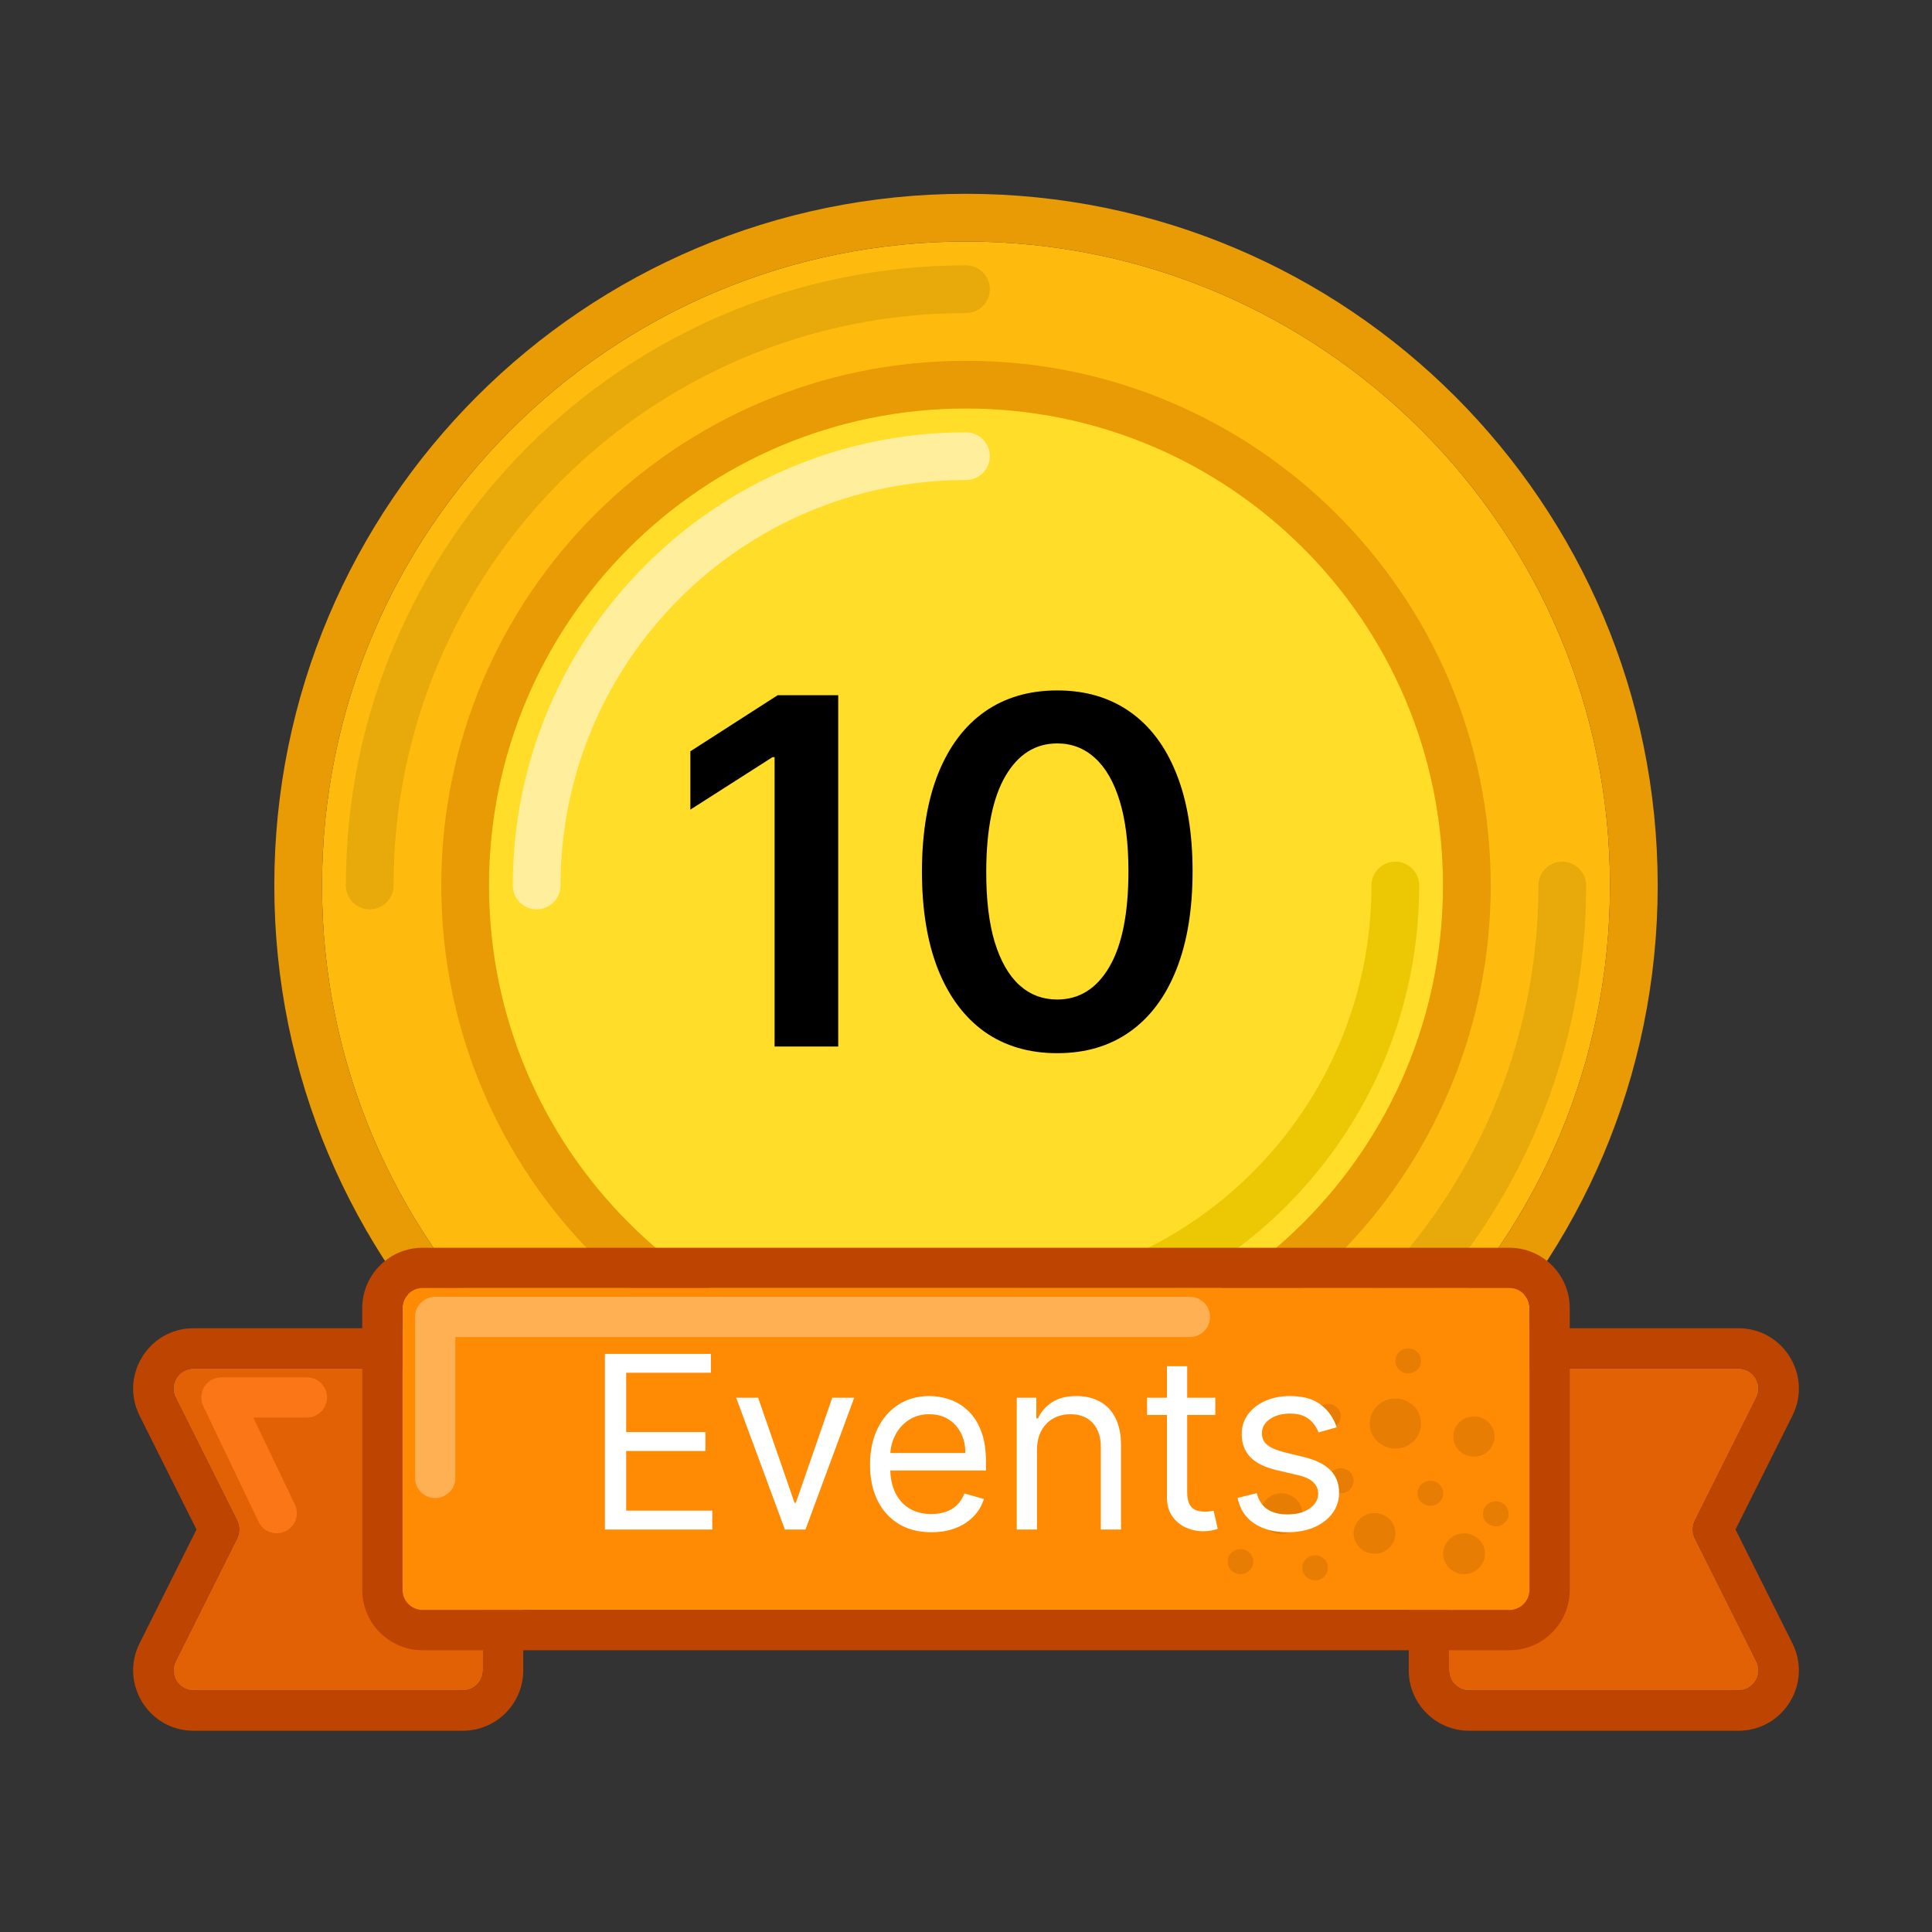 <svg width="96" height="96" viewBox="0 0 96 96" fill="none" xmlns="http://www.w3.org/2000/svg">
<rect x="0" y="0" width="96" height="96" fill="#333333" stroke="none"/>
<path d="M80 44C80 61.673 65.673 76 48 76C30.327 76 16 61.673 16 44C16 26.327 30.327 12 48 12C65.673 12 80 26.327 80 44Z" fill="#FFBB0D"/>
<path fill-rule="evenodd" clip-rule="evenodd" d="M82.37 44C82.37 62.982 66.982 78.37 48 78.37C29.018 78.37 13.63 62.982 13.63 44C13.63 25.018 29.018 9.63 48 9.63C66.982 9.63 82.37 25.018 82.37 44ZM48 76C65.673 76 80 61.673 80 44C80 26.327 65.673 12 48 12C30.327 12 16 26.327 16 44C16 61.673 30.327 76 48 76Z" fill="#E89B05"/>
<path fill-rule="evenodd" clip-rule="evenodd" d="M18.37 45.185C17.716 45.185 17.185 44.655 17.185 44C17.185 26.982 30.982 13.185 48 13.185C48.655 13.185 49.185 13.716 49.185 14.37C49.185 15.025 48.655 15.556 48 15.556C32.291 15.556 19.556 28.291 19.556 44C19.556 44.655 19.025 45.185 18.37 45.185Z" fill="#E8AA0A"/>
<path fill-rule="evenodd" clip-rule="evenodd" d="M77.63 42.815C78.284 42.815 78.815 43.346 78.815 44C78.815 61.019 65.019 74.815 48 74.815C47.346 74.815 46.815 74.284 46.815 73.63C46.815 72.975 47.346 72.445 48 72.445C63.71 72.445 76.445 59.71 76.445 44C76.445 43.346 76.975 42.815 77.63 42.815Z" fill="#E8AA0A"/>
<path d="M71.704 44C71.704 57.091 61.091 67.704 48 67.704C34.909 67.704 24.296 57.091 24.296 44C24.296 30.909 34.909 20.296 48 20.296C61.091 20.296 71.704 30.909 71.704 44Z" fill="#FFDD28"/>
<path fill-rule="evenodd" clip-rule="evenodd" d="M74.074 44C74.074 58.4 62.4 70.074 48 70.074C33.6 70.074 21.926 58.4 21.926 44C21.926 29.6 33.6 17.926 48 17.926C62.4 17.926 74.074 29.6 74.074 44ZM48 67.704C61.091 67.704 71.704 57.091 71.704 44C71.704 30.909 61.091 20.296 48 20.296C34.909 20.296 24.296 30.909 24.296 44C24.296 57.091 34.909 67.704 48 67.704Z" fill="#E89B05"/>
<path fill-rule="evenodd" clip-rule="evenodd" d="M48 64.148C59.128 64.148 68.148 55.128 68.148 44C68.148 43.346 68.679 42.815 69.333 42.815C69.988 42.815 70.519 43.346 70.519 44C70.519 56.437 60.437 66.519 48 66.519C47.346 66.519 46.815 65.988 46.815 65.333C46.815 64.679 47.346 64.148 48 64.148Z" fill="#ECC704"/>
<path fill-rule="evenodd" clip-rule="evenodd" d="M48 23.852C36.872 23.852 27.852 32.872 27.852 44C27.852 44.654 27.321 45.185 26.667 45.185C26.012 45.185 25.481 44.654 25.481 44C25.481 31.563 35.563 21.481 48 21.481C48.654 21.481 49.185 22.012 49.185 22.667C49.185 23.321 48.654 23.852 48 23.852Z" fill="#FFEF9C"/>
<path d="M11.777 75.553L8.724 69.447C8.391 68.782 8.875 68 9.618 68L23 68C23.553 68 24 68.448 24 69L24 83C24 83.552 23.553 84 23 84L9.618 84C8.875 84 8.391 83.218 8.724 82.553L11.777 76.447C11.917 76.166 11.917 75.834 11.777 75.553Z" fill="#E16104"/>
<path d="M84.224 75.553L87.277 69.447C87.609 68.782 87.126 68 86.382 68L73 68C72.448 68 72 68.448 72 69L72 83C72 83.552 72.448 84 73 84L86.382 84C87.126 84 87.609 83.218 87.277 82.553L84.224 76.447C84.083 76.166 84.083 75.834 84.224 75.553Z" fill="#E16104"/>
<path fill-rule="evenodd" clip-rule="evenodd" d="M9.764 76L6.935 70.342C5.938 68.347 7.388 66 9.618 66L23 66C24.657 66 26 67.343 26 69L26 83C26 84.657 24.657 86 23 86L9.618 86C7.388 86 5.938 83.653 6.935 81.658L9.764 76ZM9.987 76.446C9.987 76.447 9.988 76.447 9.988 76.447L10.882 76L9.988 76.447L9.987 76.446ZM86.236 76L89.065 70.342C90.063 68.347 88.612 66 86.382 66L73 66C71.343 66 70 67.343 70 69L70 83C70 84.657 71.343 86 73 86L86.382 86C88.612 86 90.063 83.653 89.065 81.658L86.236 76ZM87.276 69.447L84.224 75.553C84.083 75.834 84.083 76.166 84.224 76.447L87.276 82.553C87.609 83.218 87.126 84 86.382 84L73 84C72.448 84 72 83.552 72 83L72 69C72 68.448 72.448 68 73 68L86.382 68C87.126 68 87.609 68.782 87.276 69.447ZM8.724 69.447L11.777 75.553C11.917 75.834 11.917 76.166 11.777 76.447L8.724 82.553C8.391 83.218 8.875 84 9.618 84L23 84C23.552 84 24 83.552 24 83L24 69C24 68.448 23.552 68 23 68L9.618 68C8.875 68 8.391 68.782 8.724 69.447Z" fill="#BD4501"/>
<path fill-rule="evenodd" clip-rule="evenodd" d="M10.154 68.904C10.337 68.614 10.657 68.438 11 68.438H15.25C15.803 68.438 16.25 68.885 16.25 69.438C16.25 69.99 15.803 70.438 15.25 70.438H12.587L14.652 74.756C14.891 75.254 14.68 75.851 14.182 76.09C13.684 76.328 13.086 76.117 12.848 75.619L10.098 69.869C9.95 69.559 9.971 69.195 10.154 68.904Z" fill="#FA7616"/>
<path d="M76 79L76 65C76 64.448 75.552 64 75 64L21 64C20.448 64 20 64.448 20 65L20 79C20 79.552 20.448 80 21 80L75 80C75.552 80 76 79.552 76 79Z" fill="#FF8B04"/>
<path fill-rule="evenodd" clip-rule="evenodd" d="M78 65L78 79C78 80.657 76.657 82 75 82L21 82C19.343 82 18 80.657 18 79L18 65C18 63.343 19.343 62 21 62L75 62C76.657 62 78 63.343 78 65ZM76 65L76 79C76 79.552 75.552 80 75 80L21 80C20.448 80 20 79.552 20 79L20 65C20 64.448 20.448 64 21 64L75 64C75.552 64 76 64.448 76 65Z" fill="#BD4501"/>
<path fill-rule="evenodd" clip-rule="evenodd" d="M20.625 65.438C20.625 64.885 21.073 64.438 21.625 64.438H59.125C59.678 64.438 60.125 64.885 60.125 65.438C60.125 65.99 59.678 66.438 59.125 66.438H22.625V73.438C22.625 73.99 22.177 74.438 21.625 74.438C21.073 74.438 20.625 73.99 20.625 73.438V65.438Z" fill="#FFB053"/>
<path d="M73.238 72.38C72.671 72.38 72.212 71.932 72.212 71.379C72.212 70.827 72.671 70.379 73.238 70.379C73.804 70.379 74.263 70.827 74.263 71.379C74.263 71.932 73.804 72.38 73.238 72.38Z" fill="#E77D02"/>
<path d="M69.336 71.98C68.632 71.98 68.061 71.422 68.061 70.735C68.061 70.048 68.632 69.491 69.336 69.491C70.041 69.491 70.612 70.048 70.612 70.735C70.612 71.422 70.041 71.98 69.336 71.98Z" fill="#E77D02"/>
<path d="M71.075 74.824C70.722 74.824 70.437 74.546 70.437 74.202C70.437 73.859 70.722 73.58 71.075 73.58C71.427 73.58 71.712 73.859 71.712 74.202C71.712 74.546 71.427 74.824 71.075 74.824Z" fill="#E77D02"/>
<path d="M69.974 68.244C69.622 68.244 69.336 67.966 69.336 67.622C69.336 67.278 69.622 67 69.974 67C70.326 67 70.612 67.278 70.612 67.622C70.612 67.966 70.326 68.244 69.974 68.244Z" fill="#E77D02"/>
<path d="M66.623 74.202C66.271 74.202 65.985 73.924 65.985 73.58C65.985 73.237 66.271 72.958 66.623 72.958C66.975 72.958 67.261 73.237 67.261 73.58C67.261 73.924 66.975 74.202 66.623 74.202Z" fill="#E77D02"/>
<path d="M65.985 71.001C65.633 71.001 65.348 70.723 65.348 70.379C65.348 70.036 65.633 69.757 65.985 69.757C66.338 69.757 66.623 70.036 66.623 70.379C66.623 70.723 66.338 71.001 65.985 71.001Z" fill="#E77D02"/>
<path d="M61.638 78.218C61.286 78.218 61 77.94 61 77.596C61 77.252 61.286 76.974 61.638 76.974C61.99 76.974 62.276 77.252 62.276 77.596C62.276 77.94 61.99 78.218 61.638 78.218Z" fill="#E77D02"/>
<path d="M74.325 75.843C73.973 75.843 73.688 75.565 73.688 75.221C73.688 74.877 73.973 74.599 74.325 74.599C74.678 74.599 74.963 74.877 74.963 75.221C74.963 75.565 74.678 75.843 74.325 75.843Z" fill="#E77D02"/>
<path d="M68.299 77.206C67.725 77.206 67.261 76.752 67.261 76.193C67.261 75.634 67.725 75.181 68.299 75.181C68.872 75.181 69.336 75.634 69.336 76.193C69.336 76.752 68.872 77.206 68.299 77.206Z" fill="#E77D02"/>
<path d="M72.75 78.218C72.177 78.218 71.712 77.765 71.712 77.206C71.712 76.646 72.177 76.193 72.75 76.193C73.323 76.193 73.788 76.646 73.788 77.206C73.788 77.765 73.323 78.218 72.75 78.218Z" fill="#E77D02"/>
<path d="M63.672 76.227C63.099 76.227 62.634 75.774 62.634 75.215C62.634 74.656 63.099 74.202 63.672 74.202C64.245 74.202 64.71 74.656 64.71 75.215C64.71 75.774 64.245 76.227 63.672 76.227Z" fill="#E77D02"/>
<path d="M65.348 78.525C64.996 78.525 64.71 78.247 64.71 77.903C64.71 77.56 64.996 77.281 65.348 77.281C65.7 77.281 65.985 77.56 65.985 77.903C65.985 78.247 65.7 78.525 65.348 78.525Z" fill="#E77D02"/>
<path d="M30.057 76V67.273H35.324V68.21H31.114V71.159H35.051V72.097H31.114V75.062H35.392V76H30.057ZM42.445 69.454L40.024 76H39.001L36.581 69.454H37.672L39.479 74.671H39.547L41.354 69.454H42.445ZM46.282 76.136C45.651 76.136 45.107 75.997 44.65 75.719C44.195 75.438 43.844 75.046 43.597 74.543C43.353 74.037 43.231 73.449 43.231 72.778C43.231 72.108 43.353 71.517 43.597 71.006C43.844 70.492 44.188 70.091 44.629 69.804C45.072 69.514 45.589 69.369 46.18 69.369C46.521 69.369 46.857 69.426 47.19 69.54C47.522 69.653 47.825 69.838 48.097 70.094C48.37 70.347 48.587 70.682 48.749 71.099C48.911 71.517 48.992 72.031 48.992 72.642V73.068H43.947V72.199H47.969C47.969 71.829 47.896 71.5 47.748 71.21C47.603 70.921 47.396 70.692 47.126 70.524C46.859 70.356 46.543 70.273 46.18 70.273C45.779 70.273 45.432 70.372 45.14 70.571C44.85 70.767 44.627 71.023 44.471 71.338C44.315 71.653 44.236 71.992 44.236 72.352V72.932C44.236 73.426 44.322 73.845 44.492 74.189C44.666 74.53 44.906 74.79 45.212 74.969C45.519 75.145 45.876 75.233 46.282 75.233C46.546 75.233 46.785 75.196 46.998 75.122C47.214 75.046 47.4 74.932 47.556 74.781C47.712 74.628 47.833 74.438 47.918 74.21L48.89 74.483C48.788 74.812 48.616 75.102 48.374 75.352C48.133 75.599 47.834 75.793 47.479 75.932C47.124 76.068 46.725 76.136 46.282 76.136ZM51.528 72.062V76H50.522V69.454H51.494V70.477H51.579C51.732 70.145 51.965 69.878 52.278 69.676C52.59 69.472 52.994 69.369 53.488 69.369C53.931 69.369 54.319 69.46 54.651 69.642C54.984 69.821 55.242 70.094 55.427 70.46C55.611 70.824 55.704 71.284 55.704 71.841V76H54.698V71.909C54.698 71.395 54.565 70.994 54.298 70.707C54.031 70.418 53.664 70.273 53.198 70.273C52.877 70.273 52.59 70.342 52.337 70.481C52.087 70.621 51.89 70.824 51.745 71.091C51.6 71.358 51.528 71.682 51.528 72.062ZM60.388 69.454V70.307H56.996V69.454H60.388ZM57.985 67.886H58.99V74.125C58.99 74.409 59.032 74.622 59.114 74.764C59.199 74.903 59.307 74.997 59.438 75.046C59.571 75.091 59.712 75.114 59.86 75.114C59.971 75.114 60.061 75.108 60.133 75.097C60.203 75.082 60.26 75.071 60.303 75.062L60.508 75.966C60.439 75.992 60.344 76.017 60.222 76.043C60.1 76.071 59.945 76.085 59.758 76.085C59.473 76.085 59.195 76.024 58.922 75.902C58.652 75.78 58.428 75.594 58.249 75.344C58.073 75.094 57.985 74.778 57.985 74.398V67.886ZM66.42 70.921L65.517 71.176C65.46 71.026 65.376 70.879 65.265 70.737C65.157 70.592 65.01 70.473 64.822 70.379C64.635 70.285 64.394 70.239 64.102 70.239C63.701 70.239 63.367 70.331 63.1 70.516C62.836 70.697 62.704 70.929 62.704 71.21C62.704 71.46 62.795 71.658 62.977 71.803C63.159 71.947 63.443 72.068 63.829 72.165L64.801 72.403C65.386 72.546 65.822 72.763 66.109 73.055C66.396 73.345 66.539 73.719 66.539 74.176C66.539 74.551 66.431 74.886 66.216 75.182C66.002 75.477 65.704 75.71 65.321 75.881C64.937 76.051 64.491 76.136 63.983 76.136C63.315 76.136 62.762 75.992 62.325 75.702C61.887 75.412 61.61 74.989 61.494 74.432L62.449 74.193C62.539 74.546 62.711 74.81 62.964 74.986C63.22 75.162 63.554 75.25 63.966 75.25C64.434 75.25 64.806 75.151 65.082 74.952C65.36 74.75 65.5 74.508 65.5 74.227C65.5 74 65.42 73.81 65.261 73.656C65.102 73.5 64.858 73.383 64.528 73.307L63.437 73.051C62.838 72.909 62.397 72.689 62.116 72.391C61.838 72.09 61.699 71.713 61.699 71.261C61.699 70.892 61.802 70.565 62.01 70.281C62.22 69.997 62.505 69.774 62.866 69.612C63.23 69.45 63.642 69.369 64.102 69.369C64.75 69.369 65.258 69.511 65.627 69.796C66 70.079 66.264 70.454 66.42 70.921Z" fill="white"/>
<path d="M41.651 34.545V52H38.489V37.622H38.386L34.304 40.23V37.332L38.642 34.545H41.651ZM52.534 52.332C51.131 52.332 49.926 51.977 48.92 51.267C47.92 50.551 47.151 49.52 46.611 48.173C46.077 46.821 45.81 45.193 45.81 43.29C45.815 41.386 46.085 39.767 46.619 38.432C47.159 37.091 47.929 36.068 48.929 35.364C49.935 34.659 51.136 34.307 52.534 34.307C53.932 34.307 55.133 34.659 56.139 35.364C57.145 36.068 57.915 37.091 58.449 38.432C58.989 39.773 59.258 41.392 59.258 43.29C59.258 45.199 58.989 46.83 58.449 48.182C57.915 49.528 57.145 50.557 56.139 51.267C55.139 51.977 53.938 52.332 52.534 52.332ZM52.534 49.665C53.625 49.665 54.486 49.128 55.117 48.054C55.753 46.974 56.071 45.386 56.071 43.29C56.071 41.903 55.926 40.739 55.636 39.795C55.347 38.852 54.938 38.142 54.409 37.665C53.881 37.182 53.256 36.94 52.534 36.94C51.449 36.94 50.591 37.48 49.96 38.56C49.33 39.633 49.011 41.21 49.006 43.29C49 44.682 49.139 45.852 49.423 46.801C49.713 47.75 50.122 48.466 50.651 48.949C51.179 49.426 51.807 49.665 52.534 49.665Z" fill="black"/>
</svg>
